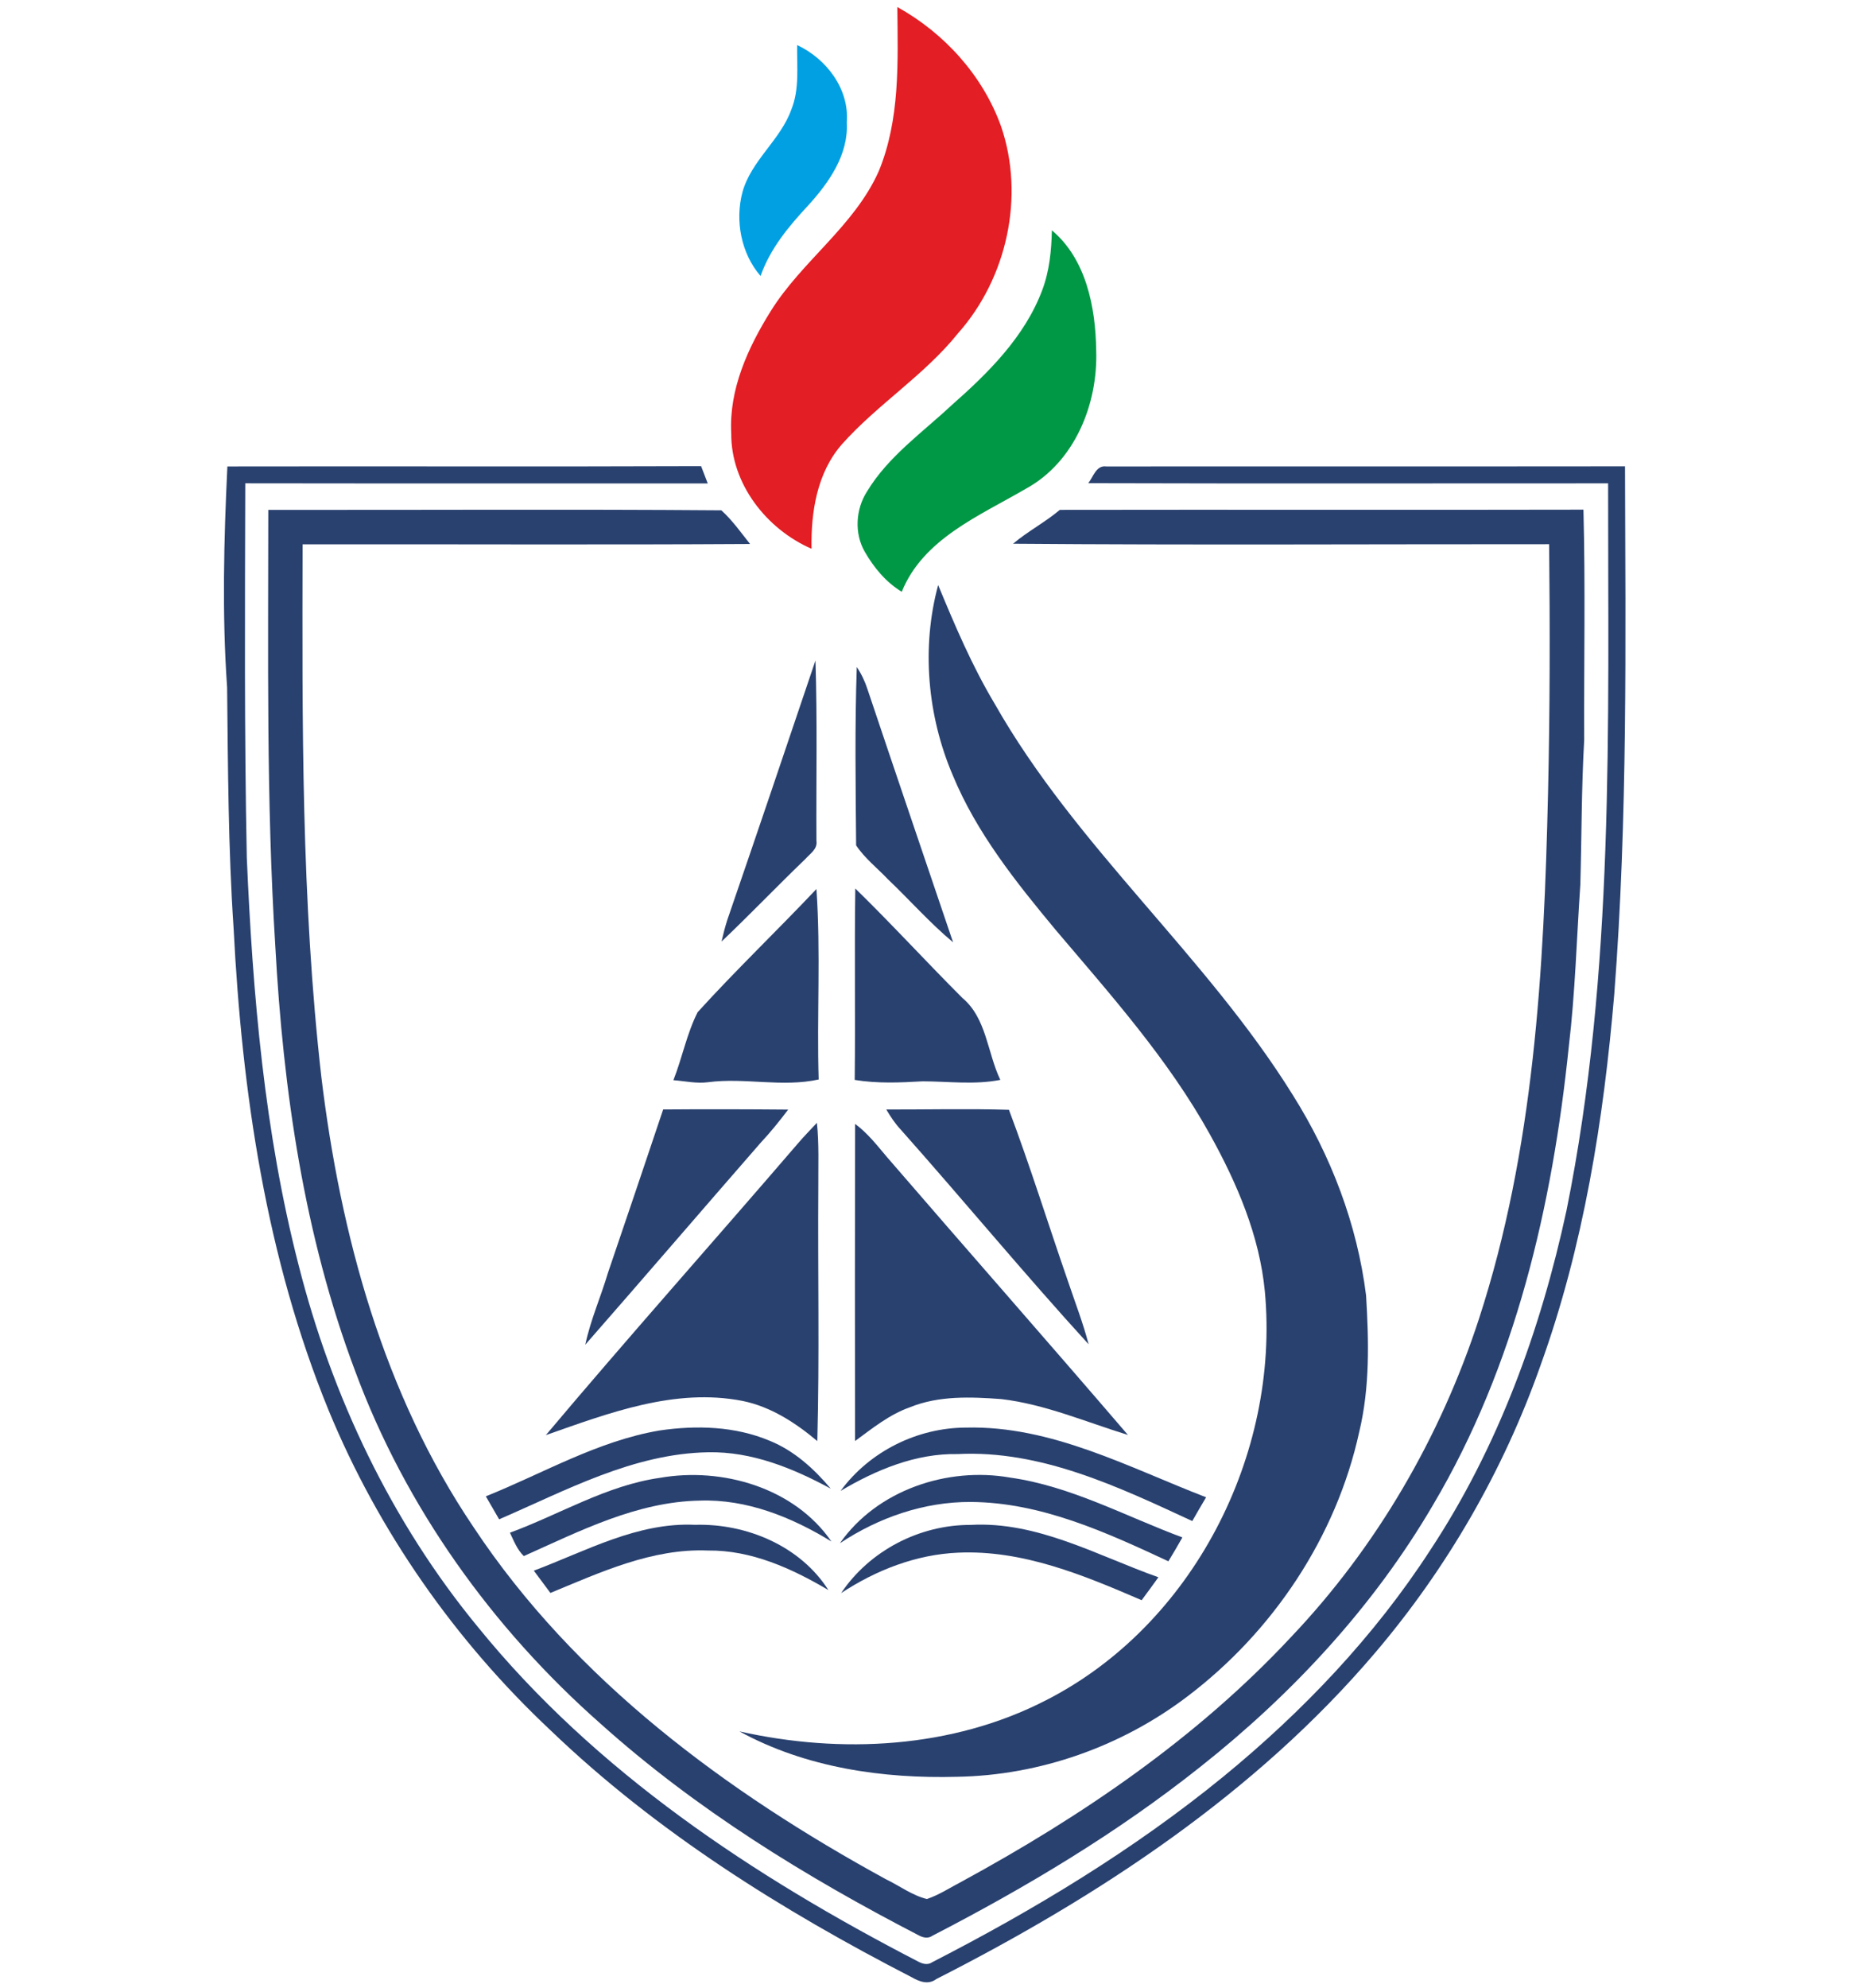 <?xml version="1.0" encoding="UTF-8" ?>
<!DOCTYPE svg PUBLIC "-//W3C//DTD SVG 1.1//EN" "http://www.w3.org/Graphics/SVG/1.1/DTD/svg11.dtd">
<svg width="140pt" height="150pt" viewBox="0 0 322 454" version="1.1" xmlns="http://www.w3.org/2000/svg">
<g id="#fefefeff">
</g>
<g id="#e31e24ff">
<path fill="#e31e24" opacity="1.00" d=" M 154.22 1.61 C 164.95 7.55 173.77 17.26 177.93 28.87 C 183.40 44.85 179.29 63.51 168.12 76.09 C 160.41 85.71 149.73 92.31 141.56 101.47 C 135.85 107.98 134.46 116.95 134.61 125.34 C 124.33 120.87 116.19 110.51 116.26 99.02 C 115.71 88.95 120.07 79.43 125.28 71.07 C 132.43 59.59 144.37 51.67 149.96 39.14 C 154.87 27.30 154.34 14.17 154.22 1.61 Z" />
</g>
<g id="#00a0e3ff">
<path fill="#00a0e3" opacity="1.00" d=" M 131.32 10.29 C 138.02 13.43 143.27 20.31 142.67 27.96 C 143.08 35.35 138.58 41.71 133.85 46.92 C 129.41 51.68 125.14 56.81 122.96 63.04 C 118.51 57.90 117.08 50.38 118.83 43.86 C 120.85 36.62 127.50 32.01 130.00 25.01 C 131.89 20.33 131.24 15.21 131.32 10.29 Z" />
</g>
<g id="#009845ff">
<path fill="#009845" opacity="1.00" d=" M 189.54 52.61 C 197.40 59.18 199.53 70.24 199.67 80.00 C 200.10 92.31 194.74 105.60 183.51 111.68 C 172.99 117.82 160.13 123.06 155.23 135.17 C 151.62 132.98 148.86 129.65 146.78 126.03 C 144.35 121.82 144.69 116.31 147.29 112.26 C 152.10 104.30 159.86 98.87 166.55 92.62 C 174.96 85.22 183.33 76.96 187.34 66.26 C 188.98 61.91 189.44 57.23 189.54 52.61 Z" />
</g>
<g id="#29416fff">
<path fill="#29416f" opacity="1.00" d=" M 1.10 106.54 C 37.19 106.47 73.28 106.61 109.37 106.47 C 109.88 107.78 110.38 109.10 110.89 110.42 C 75.66 110.39 40.42 110.45 5.19 110.39 C 5.12 138.90 4.96 167.42 5.54 195.93 C 6.89 227.16 9.56 258.57 17.37 288.92 C 24.99 318.96 38.59 347.64 58.36 371.62 C 85.19 404.68 121.38 428.60 158.88 447.98 C 159.90 448.54 161.12 448.93 162.18 448.19 C 185.60 436.17 208.29 422.48 228.71 405.81 C 246.86 390.95 263.26 373.75 276.04 354.03 C 291.53 330.58 301.27 303.78 307.17 276.42 C 318.22 221.81 316.62 165.82 316.67 110.40 C 277.07 110.39 237.46 110.48 197.86 110.36 C 198.99 108.96 199.66 106.21 201.97 106.54 C 241.49 106.50 281.01 106.56 320.53 106.51 C 320.64 146.68 321.17 186.93 318.08 227.01 C 315.65 255.80 311.05 284.69 301.19 311.95 C 292.76 335.86 279.87 358.17 263.45 377.47 C 236.18 409.55 200.37 433.11 163.11 452.04 C 161.30 453.41 159.26 452.62 157.51 451.62 C 127.81 436.33 99.09 418.39 74.90 395.16 C 53.14 374.73 35.64 349.75 24.24 322.13 C 9.95 287.24 4.42 249.41 2.52 211.96 C 1.29 193.68 1.24 175.34 1.04 157.01 C -0.14 140.22 0.30 123.35 1.10 106.54 Z" />
<path fill="#29416f" opacity="1.00" d=" M 10.45 116.46 C 44.96 116.51 79.49 116.29 113.99 116.56 C 116.51 118.82 118.46 121.62 120.56 124.25 C 86.47 124.46 52.38 124.28 18.29 124.33 C 18.20 164.91 17.98 205.62 22.58 246.00 C 26.95 282.09 36.78 318.37 57.34 348.78 C 80.53 383.79 115.19 409.34 151.62 429.24 C 154.73 430.73 157.59 432.92 160.98 433.75 C 163.79 432.80 166.29 431.14 168.91 429.78 C 196.39 414.84 222.67 396.98 244.11 374.01 C 263.71 353.42 278.33 328.27 287.14 301.27 C 299.77 262.55 302.01 221.50 302.94 181.07 C 303.38 162.16 303.39 143.22 303.19 124.30 C 262.35 124.28 221.50 124.52 180.67 124.19 C 184.04 121.35 187.98 119.30 191.36 116.46 C 231.25 116.39 271.14 116.50 311.03 116.41 C 311.49 133.94 311.13 151.50 311.20 169.04 C 310.57 180.02 310.63 191.04 310.32 202.04 C 309.47 214.39 309.15 226.77 307.68 239.07 C 303.95 275.38 295.47 311.97 276.71 343.64 C 263.13 366.88 244.53 386.91 223.48 403.55 C 204.55 418.60 183.71 431.06 162.25 442.13 C 161.26 442.85 160.07 442.58 159.08 442.03 C 133.20 428.65 108.15 413.22 86.40 393.71 C 61.63 371.89 41.81 344.22 30.32 313.20 C 18.62 282.19 13.85 248.98 12.05 216.04 C 9.98 182.90 10.45 149.65 10.45 116.46 Z" />
<path fill="#29416f" opacity="1.00" d=" M 166.88 177.05 C 161.09 163.49 159.69 147.88 163.55 133.63 C 167.37 142.85 171.29 152.07 176.42 160.66 C 195.05 193.52 224.76 218.16 244.63 250.15 C 253.33 263.98 259.32 279.63 261.35 295.87 C 261.98 306.25 262.24 316.85 259.79 327.04 C 254.54 351.06 240.06 372.67 220.54 387.46 C 205.50 398.89 186.84 405.50 167.94 405.83 C 150.90 406.30 133.24 403.74 118.13 395.46 C 141.36 400.67 166.74 399.38 188.16 388.37 C 221.78 371.27 241.66 332.21 238.22 295.00 C 237.00 282.22 231.84 270.24 225.67 259.12 C 216.17 241.98 203.05 227.30 190.44 212.44 C 181.38 201.54 172.34 190.26 166.88 177.05 Z" />
<path fill="#29416f" opacity="1.00" d=" M 115.37 210.09 C 122.16 190.37 128.84 170.61 135.51 150.86 C 135.95 164.58 135.65 178.33 135.73 192.06 C 136.03 193.94 134.26 194.99 133.18 196.22 C 126.72 202.42 120.54 208.90 114.04 215.06 C 114.43 213.38 114.84 211.72 115.37 210.09 Z" />
<path fill="#29416f" opacity="1.00" d=" M 144.95 152.35 C 146.01 153.93 146.84 155.67 147.42 157.49 C 153.88 176.75 160.44 195.98 166.96 215.23 C 161.65 210.80 157.08 205.60 152.08 200.84 C 149.64 198.27 146.77 196.05 144.80 193.08 C 144.69 179.51 144.49 165.91 144.95 152.35 Z" />
<path fill="#29416f" opacity="1.00" d=" M 135.73 203.06 C 136.74 217.52 135.80 232.06 136.24 246.56 C 127.92 248.40 119.39 246.09 111.01 247.18 C 108.34 247.54 105.69 246.93 103.04 246.72 C 105.06 241.61 106.10 236.08 108.58 231.19 C 117.34 221.55 126.78 212.53 135.73 203.06 Z" />
<path fill="#29416f" opacity="1.00" d=" M 144.48 246.66 C 144.65 232.09 144.40 217.51 144.61 202.94 C 152.96 211.08 160.84 219.70 169.09 227.94 C 174.64 232.59 174.78 240.47 177.76 246.65 C 171.90 247.81 165.93 247.00 160.02 246.98 C 154.84 247.28 149.62 247.51 144.48 246.66 Z" />
<path fill="#29416f" opacity="1.00" d=" M 100.70 253.41 C 110.23 253.33 119.75 253.36 129.27 253.44 C 127.28 256.07 125.21 258.64 122.95 261.05 C 109.57 276.39 96.31 291.83 82.90 307.14 C 84.09 301.52 86.44 296.25 88.07 290.76 C 92.33 278.32 96.51 265.86 100.70 253.41 Z" />
<path fill="#29416f" opacity="1.00" d=" M 151.70 253.42 C 161.04 253.44 170.40 253.20 179.73 253.49 C 184.61 266.43 188.71 279.66 193.25 292.73 C 194.85 297.49 196.67 302.18 197.94 307.05 C 183.28 291.01 169.43 274.24 155.00 258.01 C 153.70 256.63 152.66 255.04 151.70 253.42 Z" />
<path fill="#29416f" opacity="1.00" d=" M 131.37 261.32 C 132.79 259.64 134.34 258.07 135.84 256.46 C 136.35 261.29 136.13 266.15 136.16 271.00 C 136.02 290.38 136.45 309.78 135.93 329.15 C 130.94 324.97 125.33 321.30 118.84 319.98 C 103.37 316.96 88.26 322.76 73.89 327.79 C 92.76 305.39 112.27 283.53 131.37 261.32 Z" />
<path fill="#29416f" opacity="1.00" d=" M 144.57 256.71 C 147.39 258.78 149.55 261.56 151.80 264.22 C 170.12 285.44 188.66 306.48 206.92 327.75 C 197.35 324.81 188.02 320.75 178.00 319.56 C 171.02 319.05 163.71 318.74 157.09 321.43 C 152.41 323.08 148.51 326.24 144.56 329.14 C 144.52 305.00 144.51 280.85 144.57 256.71 Z" />
<path fill="#29416f" opacity="1.00" d=" M 60.17 341.77 C 73.30 336.51 85.77 329.11 99.90 326.73 C 108.28 325.50 117.13 325.75 125.02 329.07 C 130.60 331.32 135.17 335.46 139.00 340.02 C 130.38 335.35 120.97 331.51 110.99 331.71 C 93.87 332.00 78.53 340.41 63.21 347.02 C 62.20 345.27 61.19 343.52 60.17 341.77 Z" />
<path fill="#29416f" opacity="1.00" d=" M 141.25 340.53 C 147.88 331.51 158.78 326.09 169.96 326.07 C 189.46 325.60 207.08 335.16 224.79 341.99 C 223.72 343.78 222.67 345.60 221.63 347.42 C 204.78 339.62 187.06 331.16 168.02 332.12 C 158.44 331.93 149.35 335.73 141.25 340.53 Z" />
<path fill="#29416f" opacity="1.00" d=" M 65.68 350.08 C 77.09 345.89 87.75 339.28 99.95 337.55 C 114.20 335.05 130.68 339.79 139.15 352.08 C 130.11 346.55 119.83 342.37 109.05 342.75 C 94.69 343.01 81.66 349.70 68.85 355.42 C 67.33 353.95 66.57 351.94 65.68 350.08 Z" />
<path fill="#29416f" opacity="1.00" d=" M 141.09 352.49 C 149.61 340.33 165.66 334.98 179.99 337.49 C 193.90 339.45 206.35 346.32 219.37 351.16 C 218.33 352.99 217.27 354.81 216.17 356.61 C 201.93 349.98 187.05 343.15 171.03 343.06 C 160.37 342.99 149.92 346.63 141.09 352.49 Z" />
<path fill="#29416f" opacity="1.00" d=" M 141.37 363.88 C 147.88 354.18 159.32 348.25 170.97 348.30 C 186.24 347.44 199.93 355.31 213.89 360.26 C 212.63 362.02 211.34 363.76 210.06 365.50 C 196.79 359.77 182.86 353.97 168.11 354.64 C 158.51 355.05 149.34 358.63 141.37 363.88 Z" />
<path fill="#29416f" opacity="1.00" d=" M 71.14 358.75 C 83.07 354.28 94.84 347.66 107.98 348.28 C 119.68 347.93 132.04 353.09 138.46 363.18 C 130.09 358.24 120.87 354.04 110.94 354.15 C 98.20 353.63 86.42 359.10 74.93 363.84 C 73.67 362.13 72.41 360.44 71.14 358.75 Z" />
</g>
</svg>
